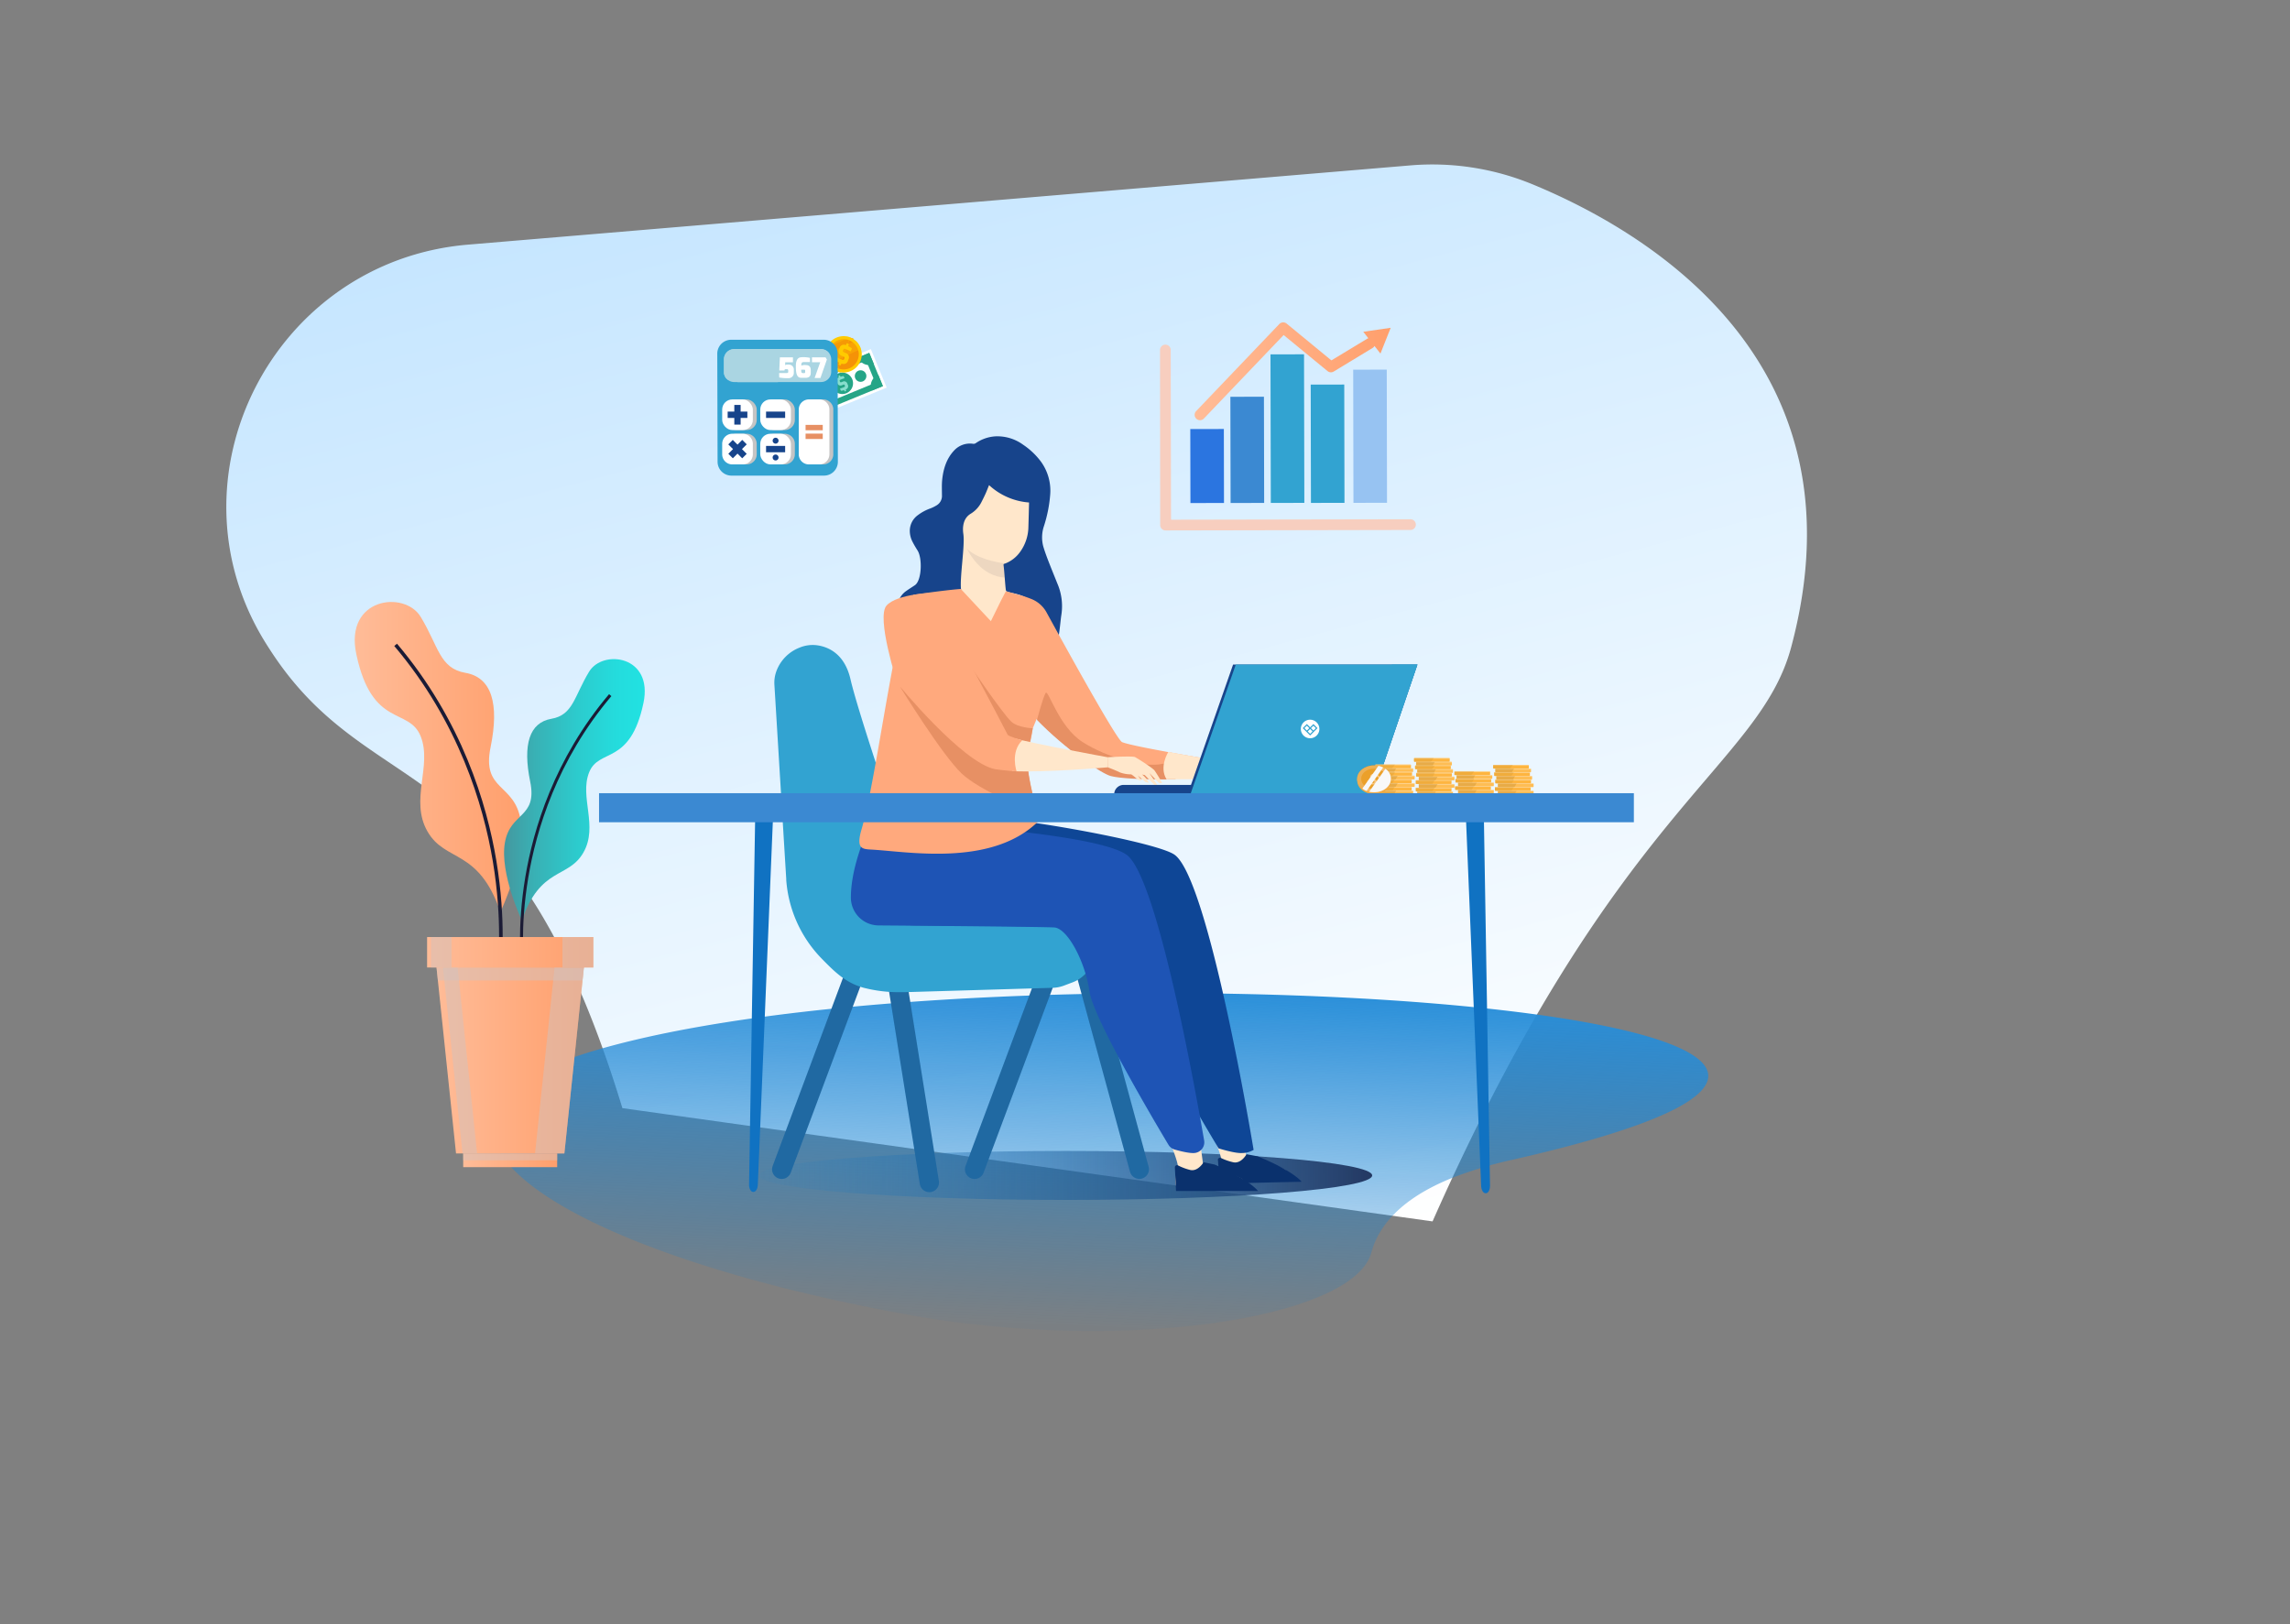 <svg xmlns="http://www.w3.org/2000/svg" xmlns:xlink="http://www.w3.org/1999/xlink" viewBox="0 0 923.88 655.35"><rect x="0" y="0" width="923.88" height="655.35" fill="#808080" stroke="none"/><defs><style>.cls-1{isolation:isolate;}.cls-2{fill:url(#linear-gradient);}.cls-3{fill:url(#linear-gradient-2);}.cls-4{fill:url(#linear-gradient-3);}.cls-5{fill:none;stroke:#2069a2;stroke-linecap:round;stroke-miterlimit:10;stroke-width:7.78px;}.cls-6{fill:#32a3d1;}.cls-7{fill:#ffe7cb;}.cls-8{fill:#0a316d;}.cls-9{fill:#edd7c0;}.cls-10{fill:#17448b;}.cls-11{fill:#0e4696;}.cls-12{fill:#1e54b5;}.cls-13{fill:#ffa97d;}.cls-14{fill:#e79064;}.cls-15{fill:#1072c2;}.cls-16{fill:#fff;}.cls-17{fill:url(#linear-gradient-4);}.cls-18{fill:#1b1b35;}.cls-19{fill:url(#linear-gradient-5);}.cls-20{fill:url(#linear-gradient-6);}.cls-21,.cls-22{fill:#d3c2be;opacity:0.5;}.cls-21,.cls-41{mix-blend-mode:screen;}.cls-22{mix-blend-mode:multiply;}.cls-23{fill:url(#linear-gradient-7);}.cls-24{fill:url(#linear-gradient-8);}.cls-25{fill:#febd54;}.cls-26{fill:#fee0af;}.cls-27{fill:#c48c31;}.cls-27,.cls-29,.cls-30{opacity:0.36;}.cls-28{fill:#feb540;}.cls-29{fill:#d99b36;}.cls-30{fill:#6e4e1b;}.cls-31{fill:#f2aa43;}.cls-32{fill:#f8bb66;}.cls-33{fill:#eba02a;}.cls-34{fill:#f8c681;}.cls-35{fill:#f8f8f8;mix-blend-mode:soft-light;}.cls-36{fill:#26a587;}.cls-37{fill:#87decd;}.cls-38{fill:#f59905;}.cls-39{fill:#ffca00;}.cls-40{fill:#f59207;}.cls-41{opacity:0.3;}.cls-42{fill:#c4c4c4;}.cls-43{fill:#aad5e2;}.cls-44{fill:#2b75e0;}.cls-45{fill:#3b89d2;}.cls-46{fill:#97c3f2;}.cls-47{fill:url(#linear-gradient-9);}.cls-48{fill:#f7cebf;}</style><linearGradient id="linear-gradient" x1="1060.06" y1="-3750.17" x2="976.34" y2="-4224.95" gradientTransform="translate(1110.52 -3776.27) rotate(175.19)" gradientUnits="userSpaceOnUse"><stop offset="0" stop-color="#c6e6ff"/><stop offset="1" stop-color="#fff"/></linearGradient><linearGradient id="linear-gradient-2" x1="5499.14" y1="-2074.3" x2="5778.41" y2="-2074.3" gradientTransform="matrix(-0.02, 0.5, -1.66, -0.07, -2865.39, -2498.43)" gradientUnits="userSpaceOnUse"><stop offset="0" stop-color="#288ed9"/><stop offset="1" stop-color="#137fcf" stop-opacity="0.05"/></linearGradient><linearGradient id="linear-gradient-3" x1="315.55" y1="474.24" x2="562.91" y2="474.24" gradientTransform="matrix(-1, 0, 0, 1, 869.14, 0)" gradientUnits="userSpaceOnUse"><stop offset="0" stop-color="#233862"/><stop offset="1" stop-color="#137fcf" stop-opacity="0.05"/></linearGradient><linearGradient id="linear-gradient-4" x1="143.1" y1="305.41" x2="210.41" y2="305.41" gradientUnits="userSpaceOnUse"><stop offset="0" stop-color="#ffbc98"/><stop offset="1" stop-color="#ff9f6c"/></linearGradient><linearGradient id="linear-gradient-5" x1="203.36" y1="318.62" x2="260.12" y2="318.62" gradientUnits="userSpaceOnUse"><stop offset="0" stop-color="#44989f"/><stop offset="0.21" stop-color="#39b0b4"/><stop offset="0.52" stop-color="#2ccbcd"/><stop offset="0.8" stop-color="#24dcdd"/><stop offset="1" stop-color="#21e2e2"/></linearGradient><linearGradient id="linear-gradient-6" x1="175.05" y1="422.83" x2="236.62" y2="422.83" xlink:href="#linear-gradient-4"/><linearGradient id="linear-gradient-7" x1="186.88" y1="468.13" x2="224.79" y2="468.13" xlink:href="#linear-gradient-4"/><linearGradient id="linear-gradient-8" x1="172.31" y1="384.2" x2="239.36" y2="384.2" xlink:href="#linear-gradient-4"/><linearGradient id="linear-gradient-9" x1="481.94" y1="149.8" x2="561.06" y2="149.8" xlink:href="#linear-gradient-4"/></defs><g class="cls-1"><g id="Layer_1" data-name="Layer 1"><path class="cls-2" d="M251.1,447.09C206,298.91,151.44,326.67,109.68,263.31c-.75-1.13-1.48-2.26-2.18-3.38C65.34,193.1,110.09,105.32,188.83,98.7L569,66.73a106,106,0,0,1,49.39,7.68c47.1,19.47,134.92,72.11,104.26,186.64-13,48.59-70.66,64.48-144.7,231.73"/><path id="Path_5765" data-name="Path 5765" class="cls-3" d="M585.33,475.45c-21.26,8.68-29.44,20.1-32.08,29.91-6.32,23.56-80.08,37.52-157.4,29.24L390.2,534c-6.9-.79-13.65-1.75-20.12-2.89-148.2-26.19-224.4-79.5-129.83-107.35,161.31-47.51,634.61-16.08,370.27,44.08A163.82,163.82,0,0,0,585.33,475.45Z"/><ellipse id="_Path_" data-name="&lt;Path&gt;" class="cls-4" cx="429.91" cy="474.24" rx="123.68" ry="9.88"/><line class="cls-5" x1="348.25" y1="383.8" x2="315.37" y2="471.77"/><line class="cls-5" x1="426.06" y1="383.8" x2="393.18" y2="471.77"/><line class="cls-5" x1="360.12" y1="384.36" x2="374.94" y2="477.1"/><line class="cls-5" x1="436.23" y1="385.8" x2="459.65" y2="471.75"/><path class="cls-6" d="M424.72,398.54l-59.36,1.75c-.42,0-.84,0-1.26,0a57.37,57.37,0,0,1-15.8-1.8c-7.14-2-11.54-6.36-16.65-11.58A50.69,50.69,0,0,1,317.2,355l0-.43c-.82-13.24-4.14-67.87-4.77-78.24a13.48,13.48,0,0,1,.73-5.35,16.19,16.19,0,0,1,9.34-9.66,13.78,13.78,0,0,1,7-1c4.34.56,11.18,3.17,13.61,13.68,2.91,12.64,16.85,53.89,22.41,70.18a13.8,13.8,0,0,0,9.09,8.76l57.23,17.26a13.82,13.82,0,0,1,9.82,13.23h0a13.8,13.8,0,0,1-9,12.93l-3.53,1.33A13.85,13.85,0,0,1,424.72,398.54Z"/><path class="cls-7" d="M502.71,466.09s-2.9-18.52-2.9-18.52l-11,9.46s3.77,8.1,3.94,11.11c-.1,0-.56,0-.56,0,.17,1.68-.93,4.16-.16,7.06.82,3.12,19.7.4,26.5-1.67C521.79,472.51,514.76,470.06,502.71,466.09Z"/><path class="cls-8" d="M491.38,468.06l.67,9.45,33.08-.72s-3.29-4.38-17.74-10.27l-4.48-.84s-2.13,3.89-5.3,3.26a22.73,22.73,0,0,1-5-1.73.88.88,0,0,0-1.27.85Z"/><path class="cls-7" d="M485.32,469.35s-2.47-18.59-2.47-18.59L471.63,460s3.58,8.19,3.68,11.2a4.41,4.41,0,0,0-.56,0c.13,1.67-1,4.13-.32,7.05.75,3.13,19.69.84,26.54-1.07C504.26,476.19,497.28,473.58,485.32,469.35Z"/><path class="cls-8" d="M474,471.06l.46,9.46,33.08,0s-3.19-4.45-17.5-10.67l-4.46-.94s-2.22,3.83-5.37,3.13a22.64,22.64,0,0,1-4.93-1.84.87.87,0,0,0-1.28.83Z"/><path class="cls-7" d="M419.17,262.11c-3.62,2.8-5.91,12.88-11.75,14.55-21.88,6.24-33.63-19.74-37.47-32.42a19.09,19.09,0,0,1,7.38-2.69c1.59-.27,3.27-.48,4.66-.62,2.39-2,5.7-10,5.9-22.16L389,219l17.69,3.88s-.52,5.59-.64,10.85c-.09,4.12-.23,5.11.09,5.6,1.38.22,3,3.74,3,3.74a0,0,0,0,0,0,0A113,113,0,0,1,419.17,262.11Z"/><path class="cls-9" d="M406.38,222.22s-.52,5.59-.64,10.85c-9.94-.48-15-9.66-17.05-14.73Z"/><path class="cls-7" d="M409.34,227.64s-23.53-.46-23-15.15-2.18-24.63,12.86-25S417,192.92,418,197.86,415.48,227.39,409.34,227.64Z"/><path class="cls-10" d="M382.84,238.47c-3.68.51-1.48.18-5.24.57A40.33,40.33,0,0,0,366,242.86c-1.35.73-2.63,1.65-4.05,2.56.11-.76.17-1.48.34-2.17a8.25,8.25,0,0,1,3.4-4.87c1.12-.8,2.29-1.51,3.42-2.28,2.77-1.88,3.06-10.89,1.07-14-.73-1.16-1.45-2.35-2.07-3.59a9.59,9.59,0,0,1-1.06-4.23,7.8,7.8,0,0,1,3.3-6.47,18.46,18.46,0,0,1,5-2.68,15.63,15.63,0,0,0,2.62-1.31,4.38,4.38,0,0,0,2.05-4c0-2.06-.11-4.15.09-6.19.46-4.55,1.82-8.66,4.73-11.77a8.66,8.66,0,0,1,7.74-2.81,1.58,1.58,0,0,0,1.13-.29,15.62,15.62,0,0,1,7.82-2.71,17.62,17.62,0,0,1,11.23,3.37,29.38,29.38,0,0,1,7.12,6.72,19.92,19.92,0,0,1,3.82,13.33,54.85,54.85,0,0,1-2.52,12.77,14.17,14.17,0,0,0-.27,8.26c.6,2,1.31,3.95,2.06,5.88,1.3,3.35,2.67,6.68,4,10a23,23,0,0,1,1.18,12c-.25,1.76-.69,6.47-1.05,8.2h-.24c-.74-1.15-1.46-2.32-2.22-3.45-1.61-2.39-3.16-4.84-4.88-7.12a18.07,18.07,0,0,0-8.42-6,30.44,30.44,0,0,0-3.51-.86,16.37,16.37,0,0,1-1.68-.53.8.8,0,0,1-.34-.5c-.32-2.35-.6-7.7-.93-10.05-.08-.56.24-.58.51-.67a13.19,13.19,0,0,0,6.11-4.66,17.61,17.61,0,0,0,3.4-10.28c.1-3.05.17-6.09.25-9.14,0-.19,0-.37,0-.59a26.64,26.64,0,0,1-16.12-7c-.46,1.12-.88,2.24-1.36,3.32s-1.14,2.4-1.74,3.58a11.59,11.59,0,0,1-4.36,4.67c-3,1.83-3.32,5.39-2.92,8.11.71,4.83-1.54,17.74-.91,22.58"/><path class="cls-11" d="M473.83,344.83c-6.2-4.36-47.24-12.12-68.18-14.37l-23.14-20.09s-19.71,29.18-19.86,51.51c-.08,10.4,4.72,11.44,4.72,11.44s74.2.55,77.45.89c5.33.55,12.35,13.81,14.11,25.89s32.69,63.21,32.69,63.21,6.46,2.07,9.44,1.89a9.38,9.38,0,0,0,4.7-1.26S487.83,354.65,473.83,344.83Z"/><path class="cls-12" d="M454.47,344.83c-5.39-3.78-21.6-6.72-39.49-8.9a12,12,0,0,1-10.22-9h0L366.5,311.7a4.37,4.37,0,0,0-5.33,1.76c-5,8.08-17.76,30.46-17.89,48.42v.3a11.25,11.25,0,0,0,11.19,11.19c18.14.14,68.33.56,71,.84,5.33.55,12.35,13.81,14.1,25.89,1.58,10.87,26.78,53.34,31.83,61.76a4.34,4.34,0,0,0,2.55,1.95c2.12.6,5.74,1.51,7.76,1.39h.09a4.35,4.35,0,0,0,4-5.09C482.42,440.68,466.89,353.55,454.47,344.83Z"/><polygon class="cls-13" points="414.87 313.49 411.4 313.5 411.41 313.49 414.87 313.49"/><path class="cls-13" d="M387.63,237.62l12.13,13,4.06-8.25,2-3.86c4.57,1.34,6.53,1.66,10.33,3.18a12,12,0,0,1,6.07,5.39c6.66,12.17,28.27,51.42,30.48,52.33,2.06.86,9.85,2.42,18.09,3.92h0c11,2,22.86,3.93,22.86,3.93l2.17,6.41s-10.41.38-21.71.42h-4c-9.21,0-18.25-.36-22.1-1.35s-18.22-10.77-29.79-22.65h0c-.89,2.14-1.57,3.77-1.59,3.9a59.42,59.42,0,0,1-1.6,7.9c0,.18-.09.36-.13.54s-.05.28-.08.43-.06.27-.08.42c-1.24,7.61,2.55,19.17,3.65,25,.35,1.87.43,3.16,0,3.57-18.85,17.87-52.12,11.73-66.73,10.93-3.82-.21-6.41-.26-4.06-8.23,3.75-12.72,7.7-39.5,12.4-64.64.16-.89,8.51-29.94,8.51-29.94s11.51-1.75,19.13-2.36"/><path class="cls-14" d="M474.26,314.47h-4c-9.21,0-18.25-.36-22.1-1.36s-18.22-10.77-29.79-22.64h0s2.44-9.34,3.5-10.91,5.2,13.64,14.9,19.83,24.88,10.52,32.25,8.77C474,307,474.46,311.43,474.26,314.47Z"/><path class="cls-7" d="M446.84,305.51s10.09-.58,11.07-.06c1.59.86,7,4.35,7.86,5.37a56.36,56.36,0,0,1,3.08,5.08s-1,.27-1.4-.12-3.73-3.89-3.73-3.89L467.1,317a2.9,2.9,0,0,1-1.63-.57c-.46-.51-3.62-3.72-3.62-3.72l-1.08-.21a11.6,11.6,0,0,1,1.69,1.67,10.07,10.07,0,0,1,1,1.66,8.44,8.44,0,0,1-1.26-.31c-.3-.15-3.14-2.63-3.14-2.63l1.51,2.05a4,4,0,0,1-1.35-.27c-.33-.23-2.54-2.26-2.93-2.25a13.41,13.41,0,0,1-4.42-.76c-1.21-.64-5-2.11-5-2.11Z"/><path class="cls-14" d="M418.41,328.15c-5.34-2.06-23.24-9.31-30.43-16.07-8-7.57-24.72-34.79-24.72-34.79l29.19-7.13s12,17.56,15.45,20.9c2.63,2.57,8.76,2.76,8.76,2.76l-1.6,7.9c-.05.18-.1.36-.14.54s-.05.28-.08.43,0,.28-.07.42C413.52,310.73,417.31,322.28,418.41,328.15Z"/><path class="cls-7" d="M446.85,309.58s-24.76,2.16-38.45,1.55V297.68c9,2.48,38.44,7.83,38.44,7.83Z"/><path class="cls-13" d="M376.26,239.2s-14.17.33-18.55,5.06,4.35,31.49,4.35,31.49,26.4,32.34,39.61,34.62c0,0,5.77.78,8.46.83,0,0-2.64-7.69,2.27-12.52,0,0-5.65-1.58-5.88-2.28S376.26,239.2,376.26,239.2Z"/><path class="cls-7" d="M496.38,314s-13,.49-25.74.43c-3.16-5,.71-11.06.71-11.06h0c11,2.07,22.86,4,22.86,4Z"/><path class="cls-10" d="M497.61,320.5H449.5a3.84,3.84,0,0,1,3.84-3.83h44.27Z"/><polygon class="cls-10" points="571.85 268.11 554.01 320.5 479.15 320.5 497.48 268.11 571.85 268.11"/><polygon class="cls-6" points="571.85 268.11 554.18 320.02 554.01 320.5 480.25 320.5 498.57 268.11 571.85 268.11"/><polygon class="cls-6" points="571.85 268.11 554.18 320.02 520.28 320.02 561.61 268.11 571.85 268.11"/><path class="cls-15" d="M304,480.89h-.15c-.93,0-1.67-1.37-1.65-3l2.49-149.53a.85.85,0,0,1,.68-.83l5.6-1.18a.87.87,0,0,1,1,.87l-6.23,150.69C305.7,479.57,304.93,480.89,304,480.89Z"/><path class="cls-15" d="M599.33,481.42h.15c.93,0,1.67-1.37,1.65-3l-2.5-150.22-7.34-1.54,6.26,151.78C597.61,480.1,598.39,481.42,599.33,481.42Z"/><rect class="cls-16" x="526.54" y="293.07" width="1.4" height="1.4" transform="translate(-53.31 458.85) rotate(-45)"/><rect class="cls-16" x="529.18" y="293.07" width="1.4" height="1.4" transform="translate(-52.53 460.73) rotate(-45)"/><rect class="cls-16" x="527.86" y="294.39" width="1.4" height="1.4" transform="translate(-53.85 460.18) rotate(-45)"/><path class="cls-16" d="M528.56,290.37a3.74,3.74,0,1,0,3.73,3.73A3.74,3.74,0,0,0,528.56,290.37Zm1.65,4.72-1.65,1.65-1.65-1.65-1.32-1.32,1.65-1.65,1.32,1.32,1.32-1.32,1.65,1.65Z"/><path class="cls-17" d="M201.89,367.94s10.66-22.4,8.13-37.21-15.72-11.56-12.1-29.26.36-28.18-10.12-30S177,260.89,169.74,248.9c-6.54-10.84-30.83-7.76-26,15,6.37,30.12,21.31,21.31,26,33.23s-4.52,25.65,2.71,38.3S193,342.11,201.89,367.94Z"/><path class="cls-18" d="M202.24,389.83l-1.43-.18c0-.17,2.11-17.68-2-42.23-3.78-22.64-13.74-56.08-39.75-86.79l1.1-.93c26.24,31,36.28,64.7,40.08,87.53C204.38,372,202.27,389.65,202.24,389.83Z"/><path class="cls-19" d="M210.54,371.36s-9-18.89-6.85-31.38,13.25-9.75,10.2-24.68-.3-23.76,8.53-25.29,9.14-8.93,15.24-19c5.51-9.14,26-6.55,21.93,12.65-5.37,25.4-18,18-21.93,28s3.8,21.63-2.29,32.3S218,349.57,210.54,371.36Z"/><path class="cls-18" d="M210.24,389.81c0-.14-1.8-15.05,1.68-35.92,3.21-19.25,11.68-47.69,33.8-73.82l.93.79c-21.93,25.9-30.33,54.1-33.52,73.19-3.46,20.7-1.7,35.47-1.68,35.61Z"/><polygon class="cls-20" points="227.69 465.36 183.98 465.36 175.05 380.29 236.62 380.29 227.69 465.36"/><polygon class="cls-21" points="177.66 380.29 186.59 465.36 192.48 465.36 183.56 380.29 177.66 380.29"/><polygon class="cls-22" points="236.62 380.29 227.69 465.36 215.86 465.36 224.79 380.29 236.62 380.29"/><polygon class="cls-22" points="235.01 395.58 235.56 390.34 176.11 390.34 176.66 395.58 235.01 395.58"/><rect class="cls-23" x="186.88" y="465.36" width="37.91" height="5.54"/><rect class="cls-22" x="186.88" y="465.36" width="37.91" height="2.77"/><rect class="cls-24" x="172.31" y="378.06" width="67.06" height="12.28"/><rect class="cls-22" x="226.92" y="378.06" width="12.44" height="12.28"/><rect class="cls-21" x="173.86" y="378.06" width="8.32" height="12.28"/><rect class="cls-25" x="555.7" y="318.95" width="14.42" height="1.5" rx="0.22"/><path class="cls-26" d="M570.12,319.17H555.7a.21.21,0,0,1,.21-.22h14A.22.22,0,0,1,570.12,319.17Z"/><path class="cls-27" d="M563.27,319l-.89,1.5h-6.47a.21.21,0,0,1-.21-.22v-1.06a.21.21,0,0,1,.21-.22Z"/><rect class="cls-28" x="555.12" y="317.46" width="14.42" height="1.5" rx="0.22"/><path class="cls-26" d="M569.54,317.67H555.12a.21.21,0,0,1,.22-.21h14A.21.21,0,0,1,569.54,317.67Z"/><path class="cls-29" d="M562.7,317.46l-.9,1.49h-6.46a.22.22,0,0,1-.22-.22v-1.06a.21.21,0,0,1,.22-.21Z"/><path class="cls-30" d="M561,315.46H547.86a4.43,4.43,0,0,1,.65-4c1.84-2.61,6-3.54,9.28-2.07C560.55,310.58,561.81,313.12,561,315.46Z"/><rect class="cls-25" x="571.76" y="319.31" width="14.42" height="1.5" rx="0.22"/><path class="cls-26" d="M586.18,319.53H571.76a.22.22,0,0,1,.22-.22h14A.22.22,0,0,1,586.18,319.53Z"/><path class="cls-27" d="M579.33,319.31l-.89,1.5H572a.22.22,0,0,1-.22-.22v-1.06a.22.22,0,0,1,.22-.22Z"/><rect class="cls-28" x="571.18" y="317.81" width="14.42" height="1.5" rx="0.22"/><path class="cls-26" d="M585.6,318H571.18a.22.22,0,0,1,.22-.22h14A.22.22,0,0,1,585.6,318Z"/><path class="cls-29" d="M578.76,317.81l-.9,1.5H571.4a.22.22,0,0,1-.22-.22V318a.22.22,0,0,1,.22-.22Z"/><rect class="cls-25" x="556.31" y="315.96" width="14.42" height="1.5" rx="0.22"/><path class="cls-26" d="M570.73,316.18H556.31a.22.22,0,0,1,.22-.22h14A.22.22,0,0,1,570.73,316.18Z"/><path class="cls-27" d="M563.89,316l-.9,1.5h-6.46a.22.22,0,0,1-.22-.22v-1.06a.22.22,0,0,1,.22-.22Z"/><rect class="cls-28" x="555.12" y="314.46" width="14.42" height="1.5" rx="0.22"/><path class="cls-26" d="M569.54,314.68H555.12a.22.22,0,0,1,.22-.22h14A.22.22,0,0,1,569.54,314.68Z"/><path class="cls-29" d="M562.7,314.46l-.9,1.5h-6.46a.22.22,0,0,1-.22-.22v-1.06a.22.22,0,0,1,.22-.22Z"/><rect class="cls-25" x="556.31" y="312.97" width="14.42" height="1.5" rx="0.22"/><path class="cls-26" d="M570.73,313.18H556.31a.21.21,0,0,1,.22-.21h14A.21.21,0,0,1,570.73,313.18Z"/><path class="cls-27" d="M563.89,313l-.9,1.49h-6.46a.21.21,0,0,1-.22-.21v-1.07a.21.21,0,0,1,.22-.21Z"/><rect class="cls-25" x="555.7" y="309.97" width="14.42" height="1.5" rx="0.22"/><path class="cls-26" d="M570.12,310.19H555.7a.21.21,0,0,1,.21-.22h14A.22.22,0,0,1,570.12,310.19Z"/><path class="cls-27" d="M563.27,310l-.89,1.5h-6.47a.21.21,0,0,1-.21-.22v-1.06a.21.21,0,0,1,.21-.22Z"/><rect class="cls-28" x="555.26" y="311.47" width="14.42" height="1.5" rx="0.22"/><path class="cls-26" d="M569.68,311.69H555.26a.22.22,0,0,1,.22-.22h14A.22.22,0,0,1,569.68,311.69Z"/><path class="cls-29" d="M562.83,311.47l-.89,1.5h-6.46a.22.22,0,0,1-.22-.22v-1.06a.22.22,0,0,1,.22-.22Z"/><rect class="cls-28" x="554.83" y="308.48" width="14.42" height="1.5" rx="0.22"/><path class="cls-26" d="M569.25,308.7H554.83a.22.22,0,0,1,.22-.22h14A.22.22,0,0,1,569.25,308.7Z"/><path class="cls-29" d="M562.83,308.48l-.17.22-1,1.27h-6.6a.21.21,0,0,1-.22-.21V308.7a.22.22,0,0,1,.22-.22Z"/><path class="cls-31" d="M561.14,314.8v-.19c-.22-2.84-3.17-5.09-6.79-5.09s-6.43,2.12-6.78,4.85l0,0v.72h0c.07,2.94,3.08,5.31,6.8,5.32s6.59-2.24,6.81-5.08h0v0c0-.1,0-.2,0-.31Z"/><ellipse class="cls-32" cx="554.33" cy="314.22" rx="6.81" ry="5.43"/><path class="cls-32" d="M551.35,319.1l6.67-9.44c3,1.54,4,4.7,2.25,7.22S554.57,320.35,551.35,319.1Z"/><path class="cls-29" d="M548.39,311.56c1.57-2.22,4.79-3.22,7.73-2.58l-6.48,9.18A4.67,4.67,0,0,1,548.39,311.56Z"/><ellipse class="cls-33" cx="554.33" cy="314.22" rx="5.18" ry="4.12"/><path class="cls-34" d="M552.2,314.84a.56.56,0,0,0,.09.2,1.77,1.77,0,0,0,.19.23,2.05,2.05,0,0,0,.26.24,2,2,0,0,0,.34.22l.77-1.09-.11-.07a5.35,5.35,0,0,1-.54-.44,2,2,0,0,1-.34-.42.85.85,0,0,1-.09-.44,1,1,0,0,1,.19-.48,1.28,1.28,0,0,1,.46-.41,1.46,1.46,0,0,1,.58-.18,2.07,2.07,0,0,1,.65,0,3,3,0,0,1,.68.21l.39-.55.34.15-.39.56a3.6,3.6,0,0,1,.79.56,2.49,2.49,0,0,1,.54.69l-.69.35a.92.92,0,0,0-.11-.23,1.78,1.78,0,0,0-.23-.28,3.2,3.2,0,0,0-.32-.31,2.33,2.33,0,0,0-.4-.27l-.77,1.08.07.06.07.05c.2.16.36.3.5.43a1.23,1.23,0,0,1,.29.39.68.68,0,0,1,.07.39.84.84,0,0,1-.17.41,1.42,1.42,0,0,1-.44.41,1.5,1.5,0,0,1-.56.2,2,2,0,0,1-.64,0,2.83,2.83,0,0,1-.67-.16l-.38.53-.34-.16.38-.53a2.64,2.64,0,0,1-.7-.49,2.46,2.46,0,0,1-.44-.56Zm2.27.84a.38.38,0,0,0,0-.42,1.78,1.78,0,0,0-.46-.45l-.73,1a1.37,1.37,0,0,0,.7.12A.72.72,0,0,0,554.47,315.68Zm-.68-2.59a.38.38,0,0,0,0,.45,2.49,2.49,0,0,0,.49.5l.74-1a1.6,1.6,0,0,0-.74-.16A.58.58,0,0,0,553.79,313.09Z"/><path class="cls-35" d="M552.4,319.42c3,.71,6.28-.29,7.87-2.54a4.67,4.67,0,0,0-1.36-6.68Z"/><path class="cls-35" d="M549.64,318.16l6.48-9.18a8.52,8.52,0,0,1,1.55.51l.35.17-6.67,9.44L551,319A7.37,7.37,0,0,1,549.64,318.16Z"/><rect class="cls-25" x="572.37" y="316.32" width="14.42" height="1.5" rx="0.22"/><path class="cls-26" d="M586.79,316.53H572.37a.21.21,0,0,1,.22-.21h14A.21.21,0,0,1,586.79,316.53Z"/><path class="cls-27" d="M580,316.32l-.9,1.49h-6.46a.21.21,0,0,1-.22-.21v-1.07a.21.21,0,0,1,.22-.21Z"/><rect class="cls-28" x="571.18" y="314.82" width="14.42" height="1.5" rx="0.22"/><path class="cls-26" d="M585.6,315H571.18a.22.22,0,0,1,.22-.22h14A.22.22,0,0,1,585.6,315Z"/><path class="cls-29" d="M578.76,314.82l-.9,1.5H571.4a.22.22,0,0,1-.22-.22V315a.22.22,0,0,1,.22-.22Z"/><rect class="cls-25" x="572.37" y="313.33" width="14.42" height="1.5" rx="0.22"/><path class="cls-26" d="M586.79,313.54H572.37a.21.21,0,0,1,.22-.21h14A.21.21,0,0,1,586.79,313.54Z"/><path class="cls-27" d="M580,313.33l-.9,1.49h-6.46a.22.22,0,0,1-.22-.22v-1.06a.21.21,0,0,1,.22-.21Z"/><rect class="cls-25" x="571.76" y="310.33" width="14.42" height="1.5" rx="0.22"/><path class="cls-26" d="M586.18,310.55H571.76a.22.22,0,0,1,.22-.22h14A.22.22,0,0,1,586.18,310.55Z"/><path class="cls-27" d="M579.33,310.33l-.89,1.5H572a.22.22,0,0,1-.22-.22v-1.06a.22.22,0,0,1,.22-.22Z"/><rect class="cls-28" x="571.32" y="311.83" width="14.42" height="1.5" rx="0.22"/><path class="cls-26" d="M585.74,312.05H571.32a.22.22,0,0,1,.22-.22h14A.22.22,0,0,1,585.74,312.05Z"/><path class="cls-29" d="M578.9,311.83l-.9,1.5h-6.46a.22.22,0,0,1-.22-.22v-1.06a.22.22,0,0,1,.22-.22Z"/><rect class="cls-28" x="570.89" y="308.84" width="14.42" height="1.5" rx="0.22"/><path class="cls-26" d="M585.31,309.05H570.89a.21.21,0,0,1,.22-.21h14A.21.21,0,0,1,585.31,309.05Z"/><path class="cls-29" d="M578.9,308.84l-.18.21-1,1.28h-6.6a.22.22,0,0,1-.22-.21v-1.07a.21.21,0,0,1,.22-.21Z"/><rect class="cls-25" x="571.32" y="307.34" width="14.42" height="1.5" rx="0.22"/><path class="cls-26" d="M585.75,307.56H571.32a.23.23,0,0,1,.22-.22h14A.23.23,0,0,1,585.75,307.56Z"/><path class="cls-27" d="M578.9,307.34l-.9,1.5h-6.46a.22.22,0,0,1-.22-.22v-1.06a.23.23,0,0,1,.22-.22Z"/><rect class="cls-28" x="570.46" y="305.84" width="14.42" height="1.5" rx="0.22"/><path class="cls-26" d="M584.88,306.06H570.46a.22.22,0,0,1,.22-.22h14A.22.22,0,0,1,584.88,306.06Z"/><path class="cls-29" d="M578.46,305.84l-.17.22-1,1.28h-6.6a.22.22,0,0,1-.22-.22v-1.06a.22.22,0,0,1,.22-.22Z"/><rect class="cls-16" x="323.91" y="146.28" width="31.81" height="16.79" transform="translate(-33.28 140.69) rotate(-22.33)"/><path class="cls-36" d="M349.43,145.45l3.71,9L330.2,163.9l-3.71-9,22.94-9.42Zm1.27-3.07-27.27,11.2L328.92,167l27.27-11.2-5.49-13.38Z"/><path class="cls-36" d="M328,151.72a4.92,4.92,0,0,1-2.67,6.41l-1.87-4.55Z"/><path class="cls-36" d="M346.16,144.25a4.91,4.91,0,0,0,6.41,2.68l-1.87-4.55Z"/><path class="cls-36" d="M333.46,165.1a4.91,4.91,0,0,0-6.4-2.68l1.86,4.54Z"/><path class="cls-36" d="M351.65,157.63a4.91,4.91,0,0,1,2.68-6.41l1.86,4.54Z"/><path class="cls-36" d="M333.87,157.24a2.32,2.32,0,1,0-1.27,3A2.32,2.32,0,0,0,333.87,157.24Z"/><path class="cls-36" d="M343.83,153a4.33,4.33,0,1,0-2.36,5.65A4.34,4.34,0,0,0,343.83,153Z"/><path class="cls-36" d="M349.37,150.87a2.33,2.33,0,1,0-1.27,3A2.34,2.34,0,0,0,349.37,150.87Z"/><path class="cls-37" d="M337.63,154.15a1.31,1.31,0,0,1,.81-1.88l-.24-.59.65-.27.24.59a6.22,6.22,0,0,1,1.28-.28l.36.88c-.43.13-1.18.4-1.51.54s-.59.27-.43.65l.07.17c.12.29.29.36.65.22l.55-.23a1.32,1.32,0,0,1,1.8.87l.12.29a1.34,1.34,0,0,1-.79,2l.23.57-.65.27-.24-.58a3.56,3.56,0,0,1-1.28.29l-.36-.87c.28-.09,1-.32,1.61-.58.29-.12.5-.29.37-.58l-.08-.2c-.1-.25-.24-.36-.57-.23l-.53.22a1.35,1.35,0,0,1-1.89-.84Z"/><path class="cls-38" d="M334.88,140.81a7.33,7.33,0,0,0,4.17,9.49l5.31-13.66A7.32,7.32,0,0,0,334.88,140.81Z"/><path class="cls-39" d="M343,136.13a7.33,7.33,0,1,0,4.17,9.48A7.33,7.33,0,0,0,343,136.13Z"/><path class="cls-38" d="M334.7,140.74a6.09,6.09,0,0,0,3.47,7.89l4.42-11.35A6.09,6.09,0,0,0,334.7,140.74Z"/><path class="cls-40" d="M342.59,137.28l-4.42,11.35a6.09,6.09,0,1,0,4.42-11.35Z"/><path class="cls-39" d="M338.71,140.38a1.79,1.79,0,0,1,2.57-1.1l.31-.8.9.35-.32.81a7.52,7.52,0,0,1,1.53.92l-.47,1.21c-.55-.28-1.54-.72-2-.9s-.83-.28-1,.25l-.09.23c-.15.4-.05.64.45.83l.75.29a1.8,1.8,0,0,1,.95,2.56l-.15.39a1.83,1.83,0,0,1-2.65,1.23l-.31.77-.89-.34.3-.79a5.21,5.21,0,0,1-1.54-.93l.47-1.19c.36.17,1.27.6,2.14.94.4.15.76.18.91-.23l.11-.27c.13-.34.1-.58-.36-.76l-.73-.29a1.83,1.83,0,0,1-1.07-2.6Z"/><g class="cls-41"><path class="cls-39" d="M341.31,135.69l-6.92,3a7.41,7.41,0,0,0-.83,1.55l9.46-4.16A6.92,6.92,0,0,0,341.31,135.69Z"/><path class="cls-39" d="M345.25,137.48l-12.2,5.36a7.34,7.34,0,0,0,1,3.84l13.32-5.86A7.32,7.32,0,0,0,345.25,137.48Z"/></g><path class="cls-6" d="M337.92,142.52a5.6,5.6,0,0,0-5.73-5.44l-18.55,0-18.55,0a5.61,5.61,0,0,0-5.71,5.46l.12,43.91a5.6,5.6,0,0,0,5.73,5.44l18.54,0,18.56,0a5.59,5.59,0,0,0,5.7-5.46Z"/><path class="cls-42" d="M332.11,161.15h-4.22a4.08,4.08,0,0,0-4.08,4.08v18.06a4.08,4.08,0,0,0,4.08,4.08h4.22a4.08,4.08,0,0,0,4.08-4.08V165.23A4.08,4.08,0,0,0,332.11,161.15Z"/><rect class="cls-42" x="292.93" y="161.15" width="12.37" height="12.37" rx="4.08"/><path class="cls-42" d="M305.3,183.29a4.08,4.08,0,0,1-4.08,4.08H297a4.08,4.08,0,0,1-4.08-4.08v-4.21A4.08,4.08,0,0,1,297,175h4.21a4.08,4.08,0,0,1,4.08,4.08Z"/><rect class="cls-42" x="308.29" y="161.15" width="12.38" height="12.37" rx="4.08"/><path class="cls-42" d="M320.67,183.29a4.08,4.08,0,0,1-4.08,4.08h-4.22a4.08,4.08,0,0,1-4.08-4.08v-4.21a4.08,4.08,0,0,1,4.08-4.08h4.22a4.08,4.08,0,0,1,4.08,4.08Z"/><path class="cls-16" d="M330.53,161.15h-4.21a4.08,4.08,0,0,0-4.07,4.08v18.06a4.07,4.07,0,0,0,4.07,4.08h4.21a4.07,4.07,0,0,0,4.08-4.08V165.23A4.08,4.08,0,0,0,330.53,161.15Z"/><rect class="cls-16" x="291.36" y="161.15" width="12.37" height="12.37" rx="4.08"/><path class="cls-16" d="M303.73,183.29a4.08,4.08,0,0,1-4.08,4.08h-4.21a4.07,4.07,0,0,1-4.08-4.08v-4.21a4.08,4.08,0,0,1,4.08-4.08h4.21a4.08,4.08,0,0,1,4.08,4.08Z"/><rect class="cls-16" x="306.72" y="161.15" width="12.37" height="12.37" rx="4.08"/><rect class="cls-16" x="306.72" y="175" width="12.37" height="12.37" rx="4.08"/><path class="cls-10" d="M293.57,166.06h2.68v-2.69h2.55v2.69h2.72v2.56H298.8v2.69h-2.55v-2.69h-2.68Z"/><path class="cls-10" d="M293.84,183.08l1.89-1.89-1.91-1.9,1.81-1.81,1.91,1.91,1.91-1.92,1.81,1.81-1.92,1.91,1.91,1.91-1.81,1.81-1.9-1.9-1.89,1.88Z"/><path class="cls-10" d="M309.06,166.06h7.7v2.56h-7.7Z"/><path class="cls-14" d="M325,171.42h6.93v2.17H325Zm0,3.52h6.93v2.17H325Z"/><path class="cls-10" d="M309.06,179.91h7.7v2.56h-7.7Z"/><path class="cls-10" d="M314.1,177.8a1.19,1.19,0,1,0-1.19,1.19A1.19,1.19,0,0,0,314.1,177.8Z"/><path class="cls-10" d="M314.1,184.58a1.19,1.19,0,1,0-1.19,1.19A1.19,1.19,0,0,0,314.1,184.58Z"/><path class="cls-43" d="M335.35,150a4.14,4.14,0,0,1-4.14,4.14h-35a4.14,4.14,0,0,1-4.14-4.14v-5a4.14,4.14,0,0,1,4.14-4.14h35a4.14,4.14,0,0,1,4.14,4.14Z"/><path class="cls-43" d="M334.73,142.84a4.11,4.11,0,0,0-2.87-1.18h-35a4.15,4.15,0,0,0-4.15,4.14v5a4.16,4.16,0,0,0,.61,2.17,4.15,4.15,0,0,1-1.26-3v-5a4.15,4.15,0,0,1,4.14-4.14h35A4.11,4.11,0,0,1,334.73,142.84Z"/><path class="cls-43" d="M302,140.87l-9.87,9.87a4.16,4.16,0,0,0,1.5,2.52L306,140.87Z"/><polygon class="cls-43" points="310.78 140.87 297.47 154.18 313.82 154.18 327.12 140.87 310.78 140.87"/><path class="cls-16" d="M314.33,150.51h3c.71,0,.67-.38.67-.6v-.36c0-.37-.11-.6-.54-.6H317c-.36,0-.5.16-.5.51h-2.11l.25-5.29h5.27v2h-3.12l-.05,1.16a1.7,1.7,0,0,1,.74-.23,8.28,8.28,0,0,1,.87,0,2,2,0,0,1,1.91,2.23v1.07a2.11,2.11,0,0,1-2.31,2.17,17.2,17.2,0,0,1-3.58-.27Z"/><path class="cls-16" d="M323,144.16a11.62,11.62,0,0,1,3.78.23v1.69h-2.49c-1,0-1,.61-1,1.45a3.44,3.44,0,0,1,1.74-.24c1.66,0,2.06.91,2.06,2.15v1c0,1.48-.85,2-2.17,2h-1.57c-1.39,0-2.27-.79-2.27-4.38C321,145.11,322,144.31,323,144.16Zm1.16,6.37h.19c.38,0,.49-.1.49-.52v-.23c0-.49,0-.63-.43-.63h-1.16C323.22,150.36,323.39,150.53,324.13,150.53Z"/><path class="cls-16" d="M327.58,144.17h5.48l.54.88L331,152.5h-2.35l2.26-6.35h-3.32Z"/><rect class="cls-44" x="480.23" y="173.11" width="13.54" height="29.85" transform="translate(-0.35 0.92) rotate(-0.11)"/><rect class="cls-45" x="496.43" y="160.08" width="13.54" height="42.85" transform="translate(-0.38 1.05) rotate(-0.12)"/><rect class="cls-6" x="512.63" y="142.96" width="13.53" height="59.94" transform="translate(-0.36 1.09) rotate(-0.12)"/><rect class="cls-6" x="528.85" y="155.14" width="13.53" height="47.73" transform="translate(-0.35 1.05) rotate(-0.11)"/><rect class="cls-46" x="546" y="149.1" width="13.54" height="53.73" transform="translate(-0.35 1.1) rotate(-0.11)"/><path class="cls-47" d="M561.06,132.25,550,133.86l2.07,2.63a1.63,1.63,0,0,0-.52.19l-14.41,8.72-18.07-14.85a2.17,2.17,0,0,0-2.94.18l-33.57,35.15a2.17,2.17,0,0,0,1.57,3.66,2.22,2.22,0,0,0,1.56-.67l32.18-33.7,17.71,14.55a2.17,2.17,0,0,0,2.49.18l15.72-9.53a2,2,0,0,0,.73-.79l2.41,3.07Z"/><path class="cls-48" d="M569,213.82l-98.76.19a2.16,2.16,0,0,1-2.17-2.15L468,141.21a2.16,2.16,0,1,1,4.32,0l.13,68.47,96.6-.18a2.16,2.16,0,0,1,0,4.32Z"/><rect class="cls-25" x="588.24" y="318.7" width="14.42" height="1.5" rx="0.22"/><path class="cls-26" d="M602.66,318.92H588.24a.22.22,0,0,1,.22-.22h14A.21.21,0,0,1,602.66,318.92Z"/><path class="cls-27" d="M595.82,318.7l-.9,1.5h-6.46a.22.22,0,0,1-.22-.22v-1.06a.22.22,0,0,1,.22-.22Z"/><rect class="cls-28" x="587.05" y="317.21" width="14.42" height="1.5" rx="0.22"/><path class="cls-26" d="M601.47,317.42H587.05a.21.21,0,0,1,.22-.21h14A.21.21,0,0,1,601.47,317.42Z"/><path class="cls-29" d="M594.63,317.21l-.9,1.49h-6.46a.22.22,0,0,1-.22-.22v-1.06a.21.21,0,0,1,.22-.21Z"/><rect class="cls-25" x="588.24" y="315.71" width="14.42" height="1.5" rx="0.22"/><path class="cls-26" d="M602.66,315.93H588.24a.22.22,0,0,1,.22-.22h14A.21.21,0,0,1,602.66,315.93Z"/><path class="cls-27" d="M595.82,315.71l-.9,1.5h-6.46a.22.22,0,0,1-.22-.22v-1.06a.22.22,0,0,1,.22-.22Z"/><rect class="cls-25" x="587.63" y="312.72" width="14.42" height="1.5" rx="0.22"/><path class="cls-26" d="M602.05,312.93H587.63a.21.21,0,0,1,.22-.21h14A.21.21,0,0,1,602.05,312.93Z"/><path class="cls-27" d="M595.2,312.72l-.89,1.49h-6.46a.21.21,0,0,1-.22-.21v-1.07a.21.21,0,0,1,.22-.21Z"/><rect class="cls-28" x="587.19" y="314.21" width="14.42" height="1.5" rx="0.22"/><path class="cls-26" d="M601.61,314.43H587.19a.22.22,0,0,1,.22-.22h14A.22.22,0,0,1,601.61,314.43Z"/><path class="cls-29" d="M594.77,314.21l-.9,1.5h-6.46a.22.22,0,0,1-.22-.22v-1.06a.22.22,0,0,1,.22-.22Z"/><rect class="cls-28" x="586.76" y="311.22" width="14.42" height="1.5" rx="0.22"/><path class="cls-26" d="M601.18,311.44H586.76a.22.22,0,0,1,.22-.22h14A.22.22,0,0,1,601.18,311.44Z"/><path class="cls-29" d="M594.76,311.22l-.17.22-1,1.28H587a.22.22,0,0,1-.22-.22v-1.06a.22.22,0,0,1,.22-.22Z"/><rect class="cls-25" x="604.3" y="319.06" width="14.42" height="1.5" rx="0.22"/><path class="cls-26" d="M618.73,319.28H604.3a.23.23,0,0,1,.22-.22h14A.23.23,0,0,1,618.73,319.28Z"/><path class="cls-27" d="M611.88,319.06l-.9,1.5h-6.46a.22.22,0,0,1-.22-.22v-1.06a.23.23,0,0,1,.22-.22Z"/><rect class="cls-28" x="603.11" y="317.56" width="14.42" height="1.5" rx="0.22"/><path class="cls-26" d="M617.53,317.78H603.11a.22.22,0,0,1,.22-.22h14A.21.21,0,0,1,617.53,317.78Z"/><path class="cls-29" d="M610.69,317.56l-.9,1.5h-6.46a.22.22,0,0,1-.22-.22v-1.06a.22.22,0,0,1,.22-.22Z"/><rect class="cls-25" x="604.3" y="316.07" width="14.42" height="1.5" rx="0.22"/><path class="cls-26" d="M618.73,316.29H604.3a.22.22,0,0,1,.22-.22h14A.22.22,0,0,1,618.73,316.29Z"/><path class="cls-27" d="M611.88,316.07l-.9,1.49h-6.46a.21.21,0,0,1-.22-.21v-1.06a.22.22,0,0,1,.22-.22Z"/><rect class="cls-25" x="603.69" y="313.08" width="14.42" height="1.5" rx="0.22"/><path class="cls-26" d="M618.11,313.29H603.69a.21.21,0,0,1,.22-.21h14A.21.21,0,0,1,618.11,313.29Z"/><path class="cls-27" d="M611.27,313.08l-.9,1.49h-6.46a.22.22,0,0,1-.22-.22v-1.06a.21.21,0,0,1,.22-.21Z"/><rect class="cls-28" x="603.25" y="314.57" width="14.42" height="1.5" rx="0.22"/><path class="cls-26" d="M617.67,314.79H603.25a.22.22,0,0,1,.22-.22h14A.22.22,0,0,1,617.67,314.79Z"/><path class="cls-29" d="M610.83,314.57l-.9,1.5h-6.46a.22.22,0,0,1-.22-.22v-1.06a.22.22,0,0,1,.22-.22Z"/><rect class="cls-28" x="602.82" y="311.58" width="14.42" height="1.5" rx="0.22"/><path class="cls-26" d="M617.24,311.8H602.82a.22.22,0,0,1,.22-.22h14A.22.22,0,0,1,617.24,311.8Z"/><path class="cls-29" d="M610.83,311.58l-.17.22-1,1.28H603a.22.22,0,0,1-.22-.22V311.8a.22.22,0,0,1,.22-.22Z"/><rect class="cls-25" x="603.26" y="310.08" width="14.42" height="1.5" rx="0.22"/><path class="cls-26" d="M617.68,310.3H603.26a.21.21,0,0,1,.21-.22h14A.22.22,0,0,1,617.68,310.3Z"/><path class="cls-27" d="M610.83,310.08l-.89,1.5h-6.47a.21.21,0,0,1-.21-.22V310.3a.21.21,0,0,1,.21-.22Z"/><rect class="cls-28" x="602.39" y="308.59" width="14.42" height="1.5" rx="0.22"/><path class="cls-26" d="M616.81,308.8H602.39a.21.21,0,0,1,.22-.21h14A.21.21,0,0,1,616.81,308.8Z"/><path class="cls-29" d="M610.39,308.59l-.17.21-1,1.28h-6.6a.22.22,0,0,1-.22-.22V308.8a.21.21,0,0,1,.22-.21Z"/><rect class="cls-45" x="241.68" y="320.02" width="417.49" height="11.72"/></g></g></svg>